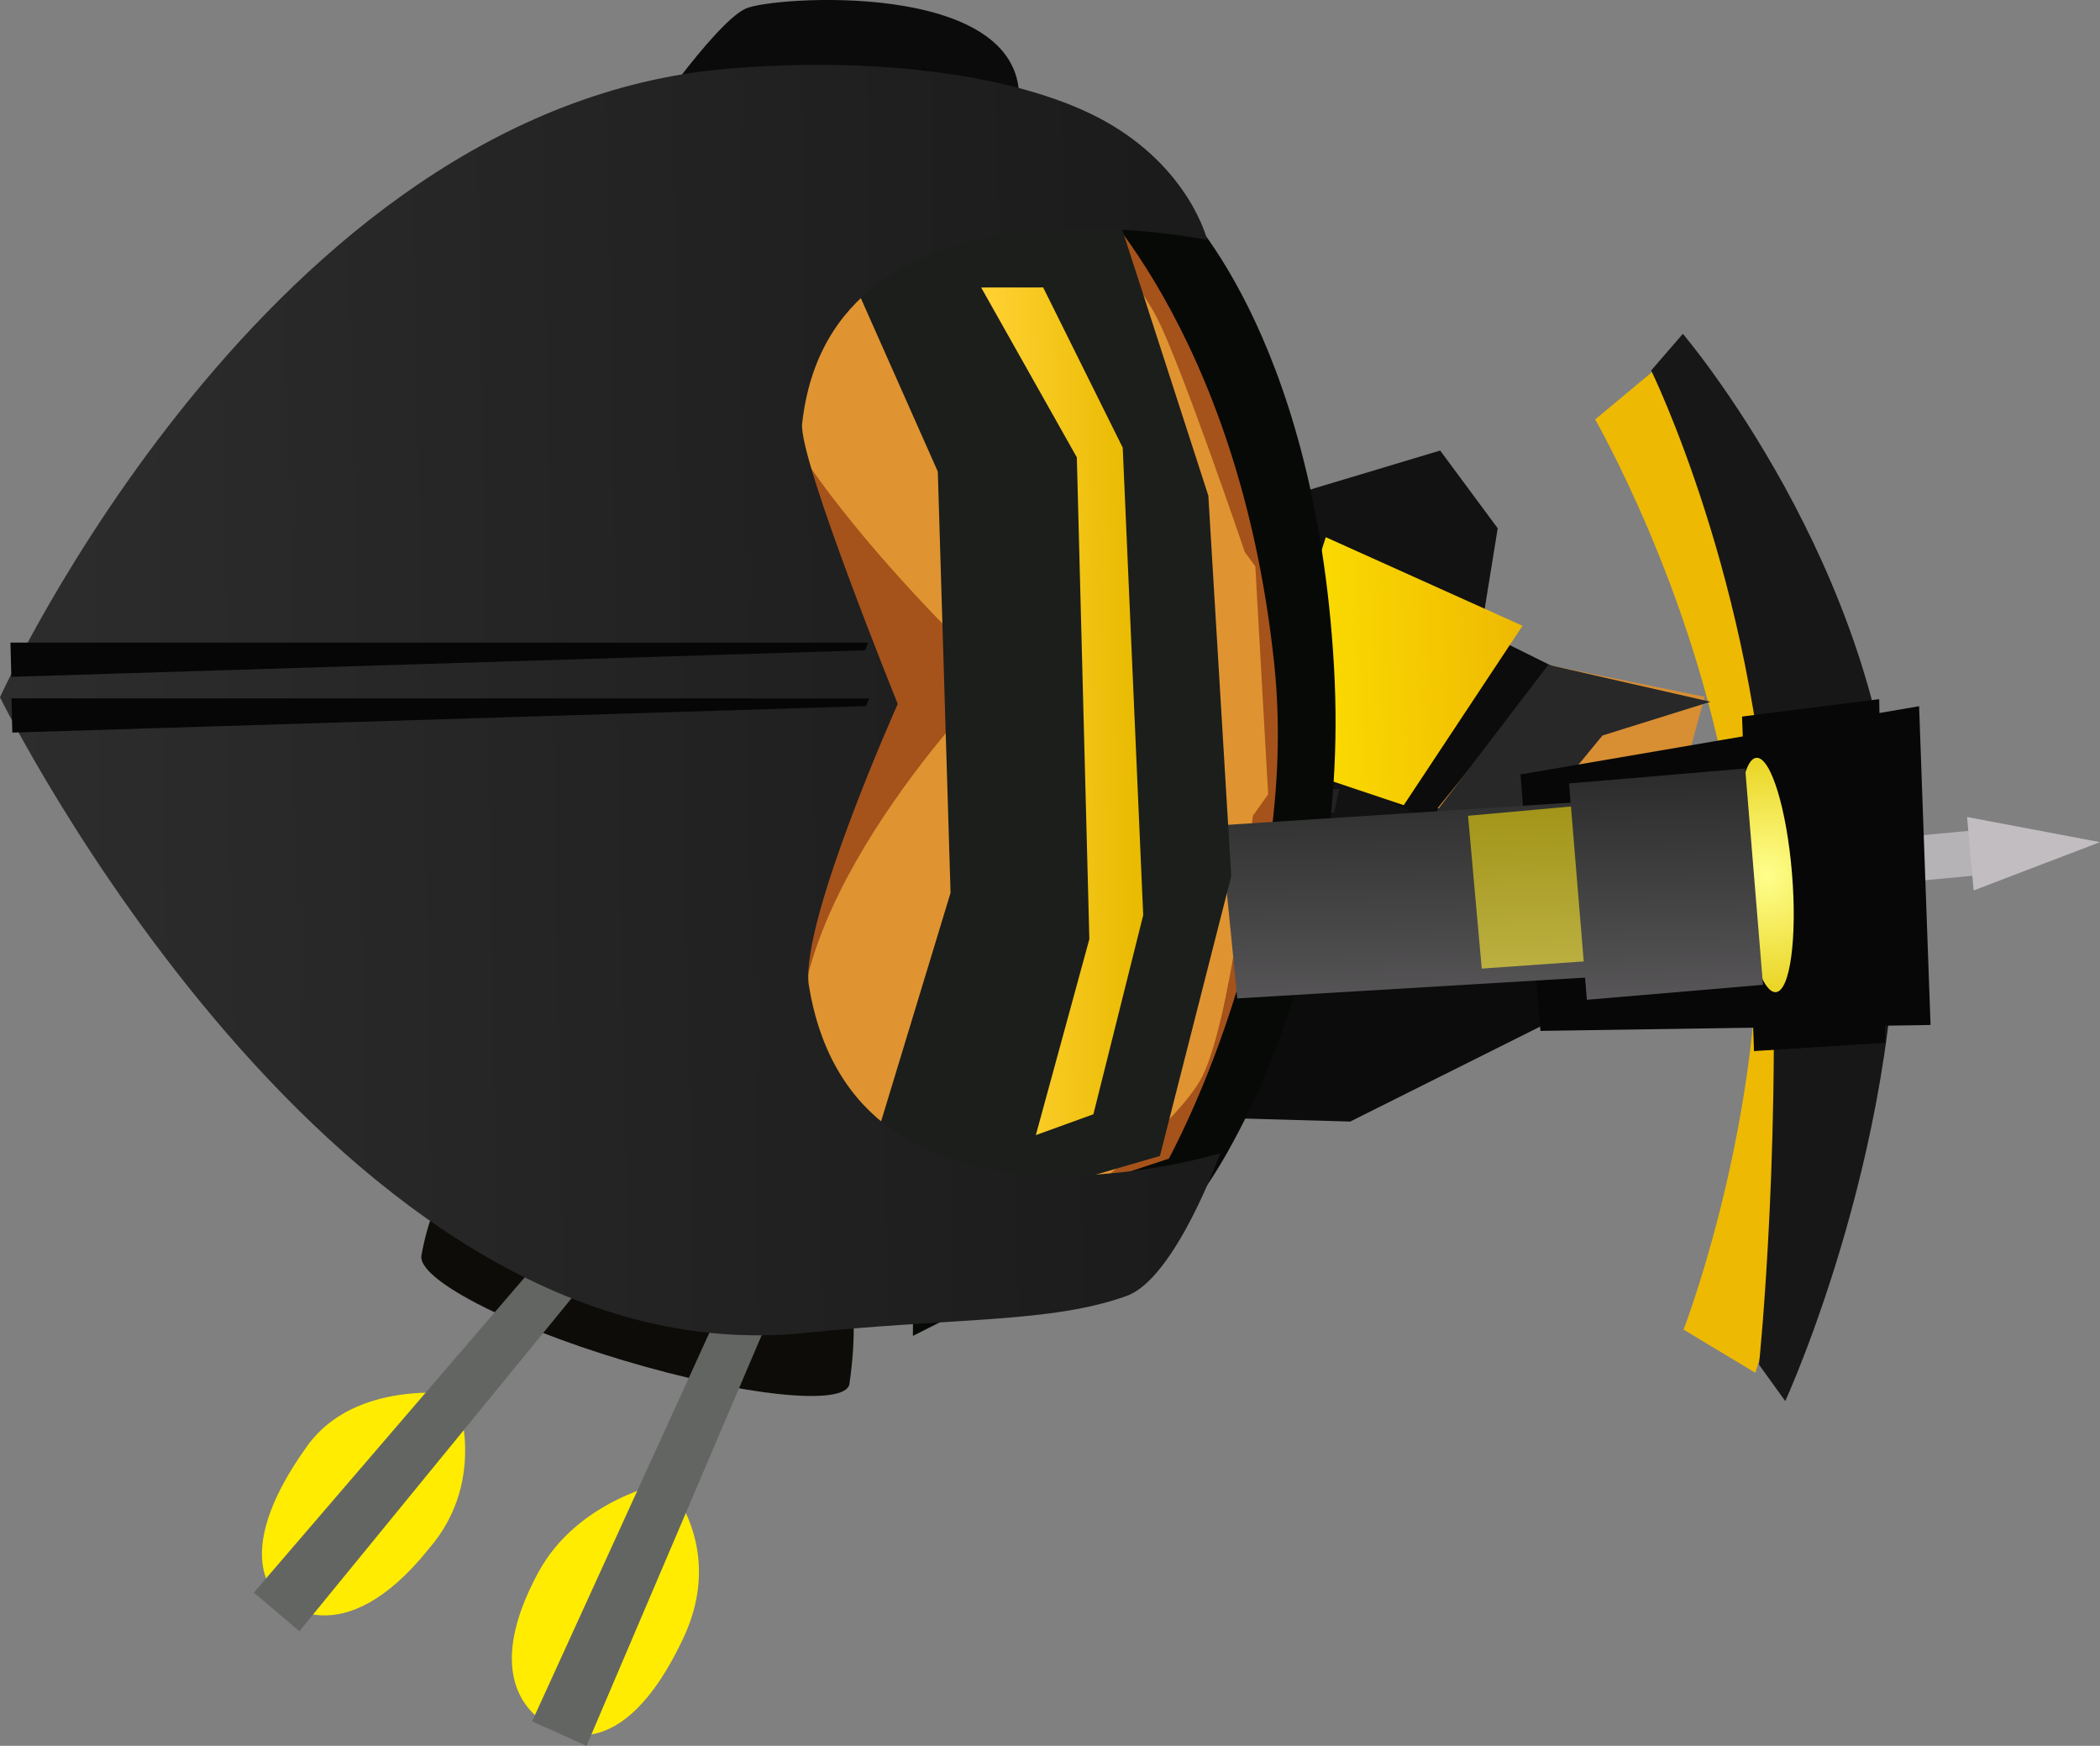 <svg version="1.1" xmlns="http://www.w3.org/2000/svg" xmlns:xlink="http://www.w3.org/1999/xlink" width="128.101" height="106.469" viewBox="0,0,128.101,106.469"><rect x="0" y="0" width="128.101" height="106.469" fill="#808080" stroke="none"/><defs><linearGradient x1="252.202" y1="168.937" x2="268.692" y2="168.213" gradientUnits="userSpaceOnUse" id="color-1"><stop offset="0" stop-color="#ffe500"/><stop offset="1" stop-color="#eeb902"/></linearGradient><linearGradient x1="266.56" y1="174.851" x2="266.822" y2="189.557" gradientUnits="userSpaceOnUse" id="color-2"><stop offset="0" stop-color="#2a2b2a"/><stop offset="1" stop-color="#5a585a"/></linearGradient><radialGradient cx="283.449" cy="181.069" r="8.421" gradientUnits="userSpaceOnUse" id="color-3"><stop offset="0" stop-color="#ffff8d"/><stop offset="1" stop-color="#e6cd11"/></radialGradient><linearGradient x1="266.56" y1="174.851" x2="266.822" y2="189.557" gradientUnits="userSpaceOnUse" id="color-4"><stop offset="0" stop-color="#9d8f10"/><stop offset="1" stop-color="#c2b74d"/></linearGradient><linearGradient x1="266.56" y1="174.851" x2="266.822" y2="189.557" gradientUnits="userSpaceOnUse" id="color-5"><stop offset="0" stop-color="#2a2b2a"/><stop offset="1" stop-color="#5a585a"/></linearGradient><linearGradient x1="236.626" y1="170.912" x2="245.225" y2="170.759" gradientUnits="userSpaceOnUse" id="color-6"><stop offset="0" stop-color="#ffd030"/><stop offset="1" stop-color="#e8ba00"/></linearGradient><linearGradient x1="175.744" y1="171.872" x2="247.065" y2="170.601" gradientUnits="userSpaceOnUse" id="color-7"><stop offset="0" stop-color="#2d2d2d"/><stop offset="1" stop-color="#1b1b1b"/></linearGradient></defs><g transform="translate(-175.715,-127.709)"><g data-paper-data="{&quot;isPaintingLayer&quot;:true}" fill-rule="nonzero" stroke-width="0" stroke-linejoin="miter" stroke-miterlimit="10" stroke-dasharray="" stroke-dashoffset="0" style="mix-blend-mode: normal"><path d="M281.373,177.397c0,0 -0.145,-0.854 -0.219,-1.278c-2.202,-12.561 -8.135,-22.83 -8.135,-22.83l3.927,-3.268c0,0 5.718,11.346 9.613,24.35c0.233,0.779 0.678,2.352 0.678,2.352z" data-paper-data="{&quot;index&quot;:null}" fill="#eeb902" stroke="#2e2e2e" stroke-linecap="round"/><path d="M288.892,183.467c0,0 -0.2,1.622 -0.312,2.428c-1.867,13.446 -5.79,25.531 -5.79,25.531l-4.379,-2.632c0,0 4.299,-11.053 4.561,-23.803c0.009,-0.431 0.022,-1.297 0.022,-1.297z" data-paper-data="{&quot;index&quot;:null}" fill="#eeb902" stroke="#2e2e2e" stroke-linecap="round"/><path d="M253.816,185.086l-0.233,-2.738l43.11,-4.054l0.233,2.738z" fill="#b6b3b6" stroke="none" stroke-linecap="butt"/><path d="M303.816,179.065l-7.709,2.947l-0.4,-4.479z" fill="#c1bdc1" stroke="none" stroke-linecap="butt"/><path d="M296.012,181.364l6.709,-1.942" fill="none" stroke="#87756d" stroke-linecap="round"/><path d="M253.715,179.795c0,0 0.642,-6.836 0.729,-11.313c0.087,-4.477 -1.505,-10.107 -1.505,-10.107l10.627,-3.191l3.51,4.742l-0.921,5.693l-5.984,0.565l0.251,4.829l4.519,-0.065l1.737,5.2l-3.29,7.059l-9.673,-3.414z" fill="#121213" stroke="#222222" stroke-linecap="round"/><path d="M213.731,210.669c-7.21,-2.163 -12.565,-4.992 -12.309,-6.403c1.462,-8.064 7.059,-8.63 14.269,-6.467c7.21,2.163 13.467,3.004 11.841,14.299c-0.204,1.419 -6.591,0.733 -13.801,-1.43z" fill="#0e0c09" stroke="#2e2e2e" stroke-linecap="butt"/><path d="M203.494,212.722c0,0 2.106,5.112 -1.603,9.417c-5.361,6.695 -9.02,3.144 -9.02,3.144c0,0 -3.515,-2.326 1.603,-9.417c2.92,-4.046 9.02,-3.144 9.02,-3.144z" fill="#ffec00" stroke="none" stroke-linecap="butt"/><path d="M193.979,227.185l-2.78,-2.351l21.819,-25.387l2.153,1.821z" fill="#636563" stroke="none" stroke-linecap="butt"/><path d="M208.546,223.611c2.44,-4.518 7.804,-5.508 7.804,-5.508c0,0 3.687,3.883 1.054,9.494c-3.849,8.204 -7.804,5.508 -7.804,5.508c0,0 -5.209,-1.799 -1.054,-9.494z" fill="#ffec00" stroke="none" stroke-linecap="butt"/><path d="M211.493,234.178l-3.32,-1.494l13.675,-29.966l2.572,1.157z" fill="#636563" stroke="none" stroke-linecap="butt"/><path d="M255.202,175.961l2.208,-0.147l-0.308,1.432l-2.395,0.361" fill="#222222" stroke="#a6521b" stroke-linecap="round"/><path d="M254.493,162.12l2.422,0.041l0.495,1.378l-2.208,0.147" data-paper-data="{&quot;index&quot;:null}" fill="#222222" stroke="#a6521b" stroke-linecap="round"/><path d="M256.742,162.427l1.277,6.917l-0.853,6.475" fill="none" stroke="#222222" stroke-linecap="round"/><path d="M214.633,135.938c0,0 4.576,-6.746 6.551,-7.697c1.563,-0.752 16.828,-1.813 16.701,5.508c-0.079,4.541 -9.416,1.827 -12.183,2.66c-3.056,0.919 -3.995,4.442 -3.995,4.442" fill="#0b0b0b" stroke="#292929" stroke-linecap="round"/><path d="M243.096,184.006l11.399,-2.444l12.824,-2.596l2.837,11.103l-12.076,6.036l-12.588,-0.354" data-paper-data="{&quot;index&quot;:null}" fill="#0c0c0c" stroke="#2a2a2a" stroke-linecap="round"/><path d="M248.545,157.495l28.95,14.359l-5.342,10.138l-11.869,-5.508l-10.518,-5.029" fill="#0c0c0c" stroke="#2a2a2a" stroke-linecap="round"/><path d="M252.417,173.821l4.169,-13.353l12.003,5.403l-7.245,10.941z" fill="url(#color-1)" stroke="#000000" stroke-linecap="round"/><path d="M270.431,168.319l9.272,1.883l-4.084,14.809l-4.527,-2.242l0.701,-4.191l-0.393,-0.654l-0.844,4.502l-7.139,-5.441z" fill="#d88e33" stroke="#2a2a2a" stroke-linecap="round"/><path d="M231.974,131.794l15.521,8.168c0,0 8.427,7.783 9.596,28.437c1.103,19.475 -7.867,31.771 -7.867,31.771l-17.823,9.008z" fill="#070907" stroke="#47455a" stroke-linecap="round"/><path d="M219.621,137.865l21.894,0.931c0,0 9.772,8.842 11.931,29.425c1.632,15.559 -6.433,30.145 -6.433,30.145l-22.194,7.378z" fill="#a6521b" stroke="#692206" stroke-linecap="round"/><path d="M270.161,168.251l9.891,2.254l-6.586,2.058l-4.108,4.994l-6.038,-0.342z" fill="#282828" stroke="#000000" stroke-linecap="round"/><path d="M239.636,138.813c0,0 5.007,5.089 6.636,8.24c1.505,2.911 5.377,14.322 5.377,14.322l0.642,0.875l0.781,13.9l-0.933,1.309c0,0 -1.35,12.992 -3.243,16.189c-1.806,3.049 -8.237,7.861 -8.237,7.861l-10.611,0.484c0,0 -4.84,-0.26 -5.547,-10.053c-0.74,-10.252 11.998,-22.972 11.998,-22.972c0,0 -14.213,-12.98 -15.877,-22.004c-0.615,-3.337 0.745,-8.745 0.745,-8.745z" fill="#df9431" stroke="#954116" stroke-linecap="round"/><path d="M276.436,150.302l1.935,-2.236c0,0 12.167,14.276 12.99,31.462c0.823,17.186 -6.746,33.624 -6.746,33.624l-1.601,-2.223c0,0 1.509,-14.377 0.634,-31.052c-0.875,-16.676 -7.212,-29.575 -7.212,-29.575z" fill="#181718" stroke="#2e2e2e" stroke-linecap="round"/><path d="M269.682,190.577l-1.214,-15.64l24.313,-4.16l0.698,19.439z" fill="#070707" stroke="#282828" stroke-linecap="butt"/><path d="M282.71,191.808l-0.728,-20.401l8.365,-1.06l0.374,20.954z" fill="#070707" stroke="#282828" stroke-linecap="butt"/><path d="M283.24,186.68l-32.051,1.915l-1.04,-10.556l32.049,-2.07z" fill="url(#color-2)" stroke="#2e2e2e" stroke-linecap="butt"/><path d="M282.861,173.923c0.871,-0.056 1.84,3.097 2.166,7.044c0.325,3.947 -0.117,7.191 -0.988,7.248c-0.871,0.056 -1.84,-3.098 -2.166,-7.044c-0.325,-3.947 0.117,-7.192 0.988,-7.248z" fill="url(#color-3)" stroke="#3e3e3e" stroke-linecap="butt"/><path d="M273.936,186.225l-7.834,0.552l-0.836,-9.319l7.831,-0.707z" fill="url(#color-4)" stroke="#2e2e2e" stroke-linecap="butt"/><path d="M283.259,187.766l-10.744,0.914l-1.087,-13.192l10.744,-0.914z" fill="url(#color-5)" stroke="#2e2e2e" stroke-linecap="butt"/><path d="M196.015,220.014l1.758,1.591" fill="none" stroke="#414241" stroke-linecap="round"/><path d="M200.528,218.42l-1.868,-1.697" fill="none" stroke="#414241" stroke-linecap="round"/><path d="M212.835,223.39l2.281,0.608" fill="none" stroke="#414241" stroke-linecap="round"/><path d="M211.065,227.206l2.503,0.928" fill="none" stroke="#414241" stroke-linecap="round"/><path d="M227.11,203.832l6.589,-21.672l-0.777,-25.692l-6.696,-15.081l17.759,-0.253l5.439,16.804l1.396,23.205l-4.349,17.06z" fill="#1b1e1b" stroke="#a71717" stroke-linecap="butt"/><path d="M231.392,143.682l5.351,10.498l1.298,29.843l-3.702,14.781" fill="none" stroke="#494749" stroke-linecap="round"/><path d="M236.895,144.132l3.831,0.167l4.513,9.799l1.319,31.027l-2.86,11.342l-3.805,1.244" fill="none" stroke="#494749" stroke-linecap="round"/><path d="M238.901,196.933l3.265,-11.954l-0.764,-29.38l-5.836,-10.357l3.783,-0.004l4.853,9.771l1.25,28.509l-3.039,12.142z" fill="url(#color-6)" stroke="#a71717" stroke-linecap="butt"/><path d="M224.645,153.552c-0.215,2.156 5.833,17.085 5.833,17.085c0,0 -5.867,13.08 -5.437,17.06c2.699,17.245 25.106,10.341 25.106,10.341c0,0 -2.727,7.616 -5.694,8.697c-4.604,1.662 -10.304,1.309 -19.663,2.262c-28.58,2.91 -49.075,-38.766 -49.075,-38.766c0,0 16.262,-35.905 44.292,-38.322c9.59,-0.827 18.263,0.481 23.12,3.195c5.183,2.896 6.229,7.24 6.229,7.24c0,0 -22.943,-4.86 -24.71,11.207z" fill="url(#color-7)" stroke="#060606" stroke-linecap="round"/><path d="M176.352,166.896l52.319,0.005l-0.191,0.465l-52.073,1.618z" fill="#050605" stroke="#687178" stroke-linecap="round"/><path d="M176.412,170.298l52.319,0.005l-0.191,0.465l-52.073,1.618z" fill="#050605" stroke="#687178" stroke-linecap="round"/></g></g></svg>